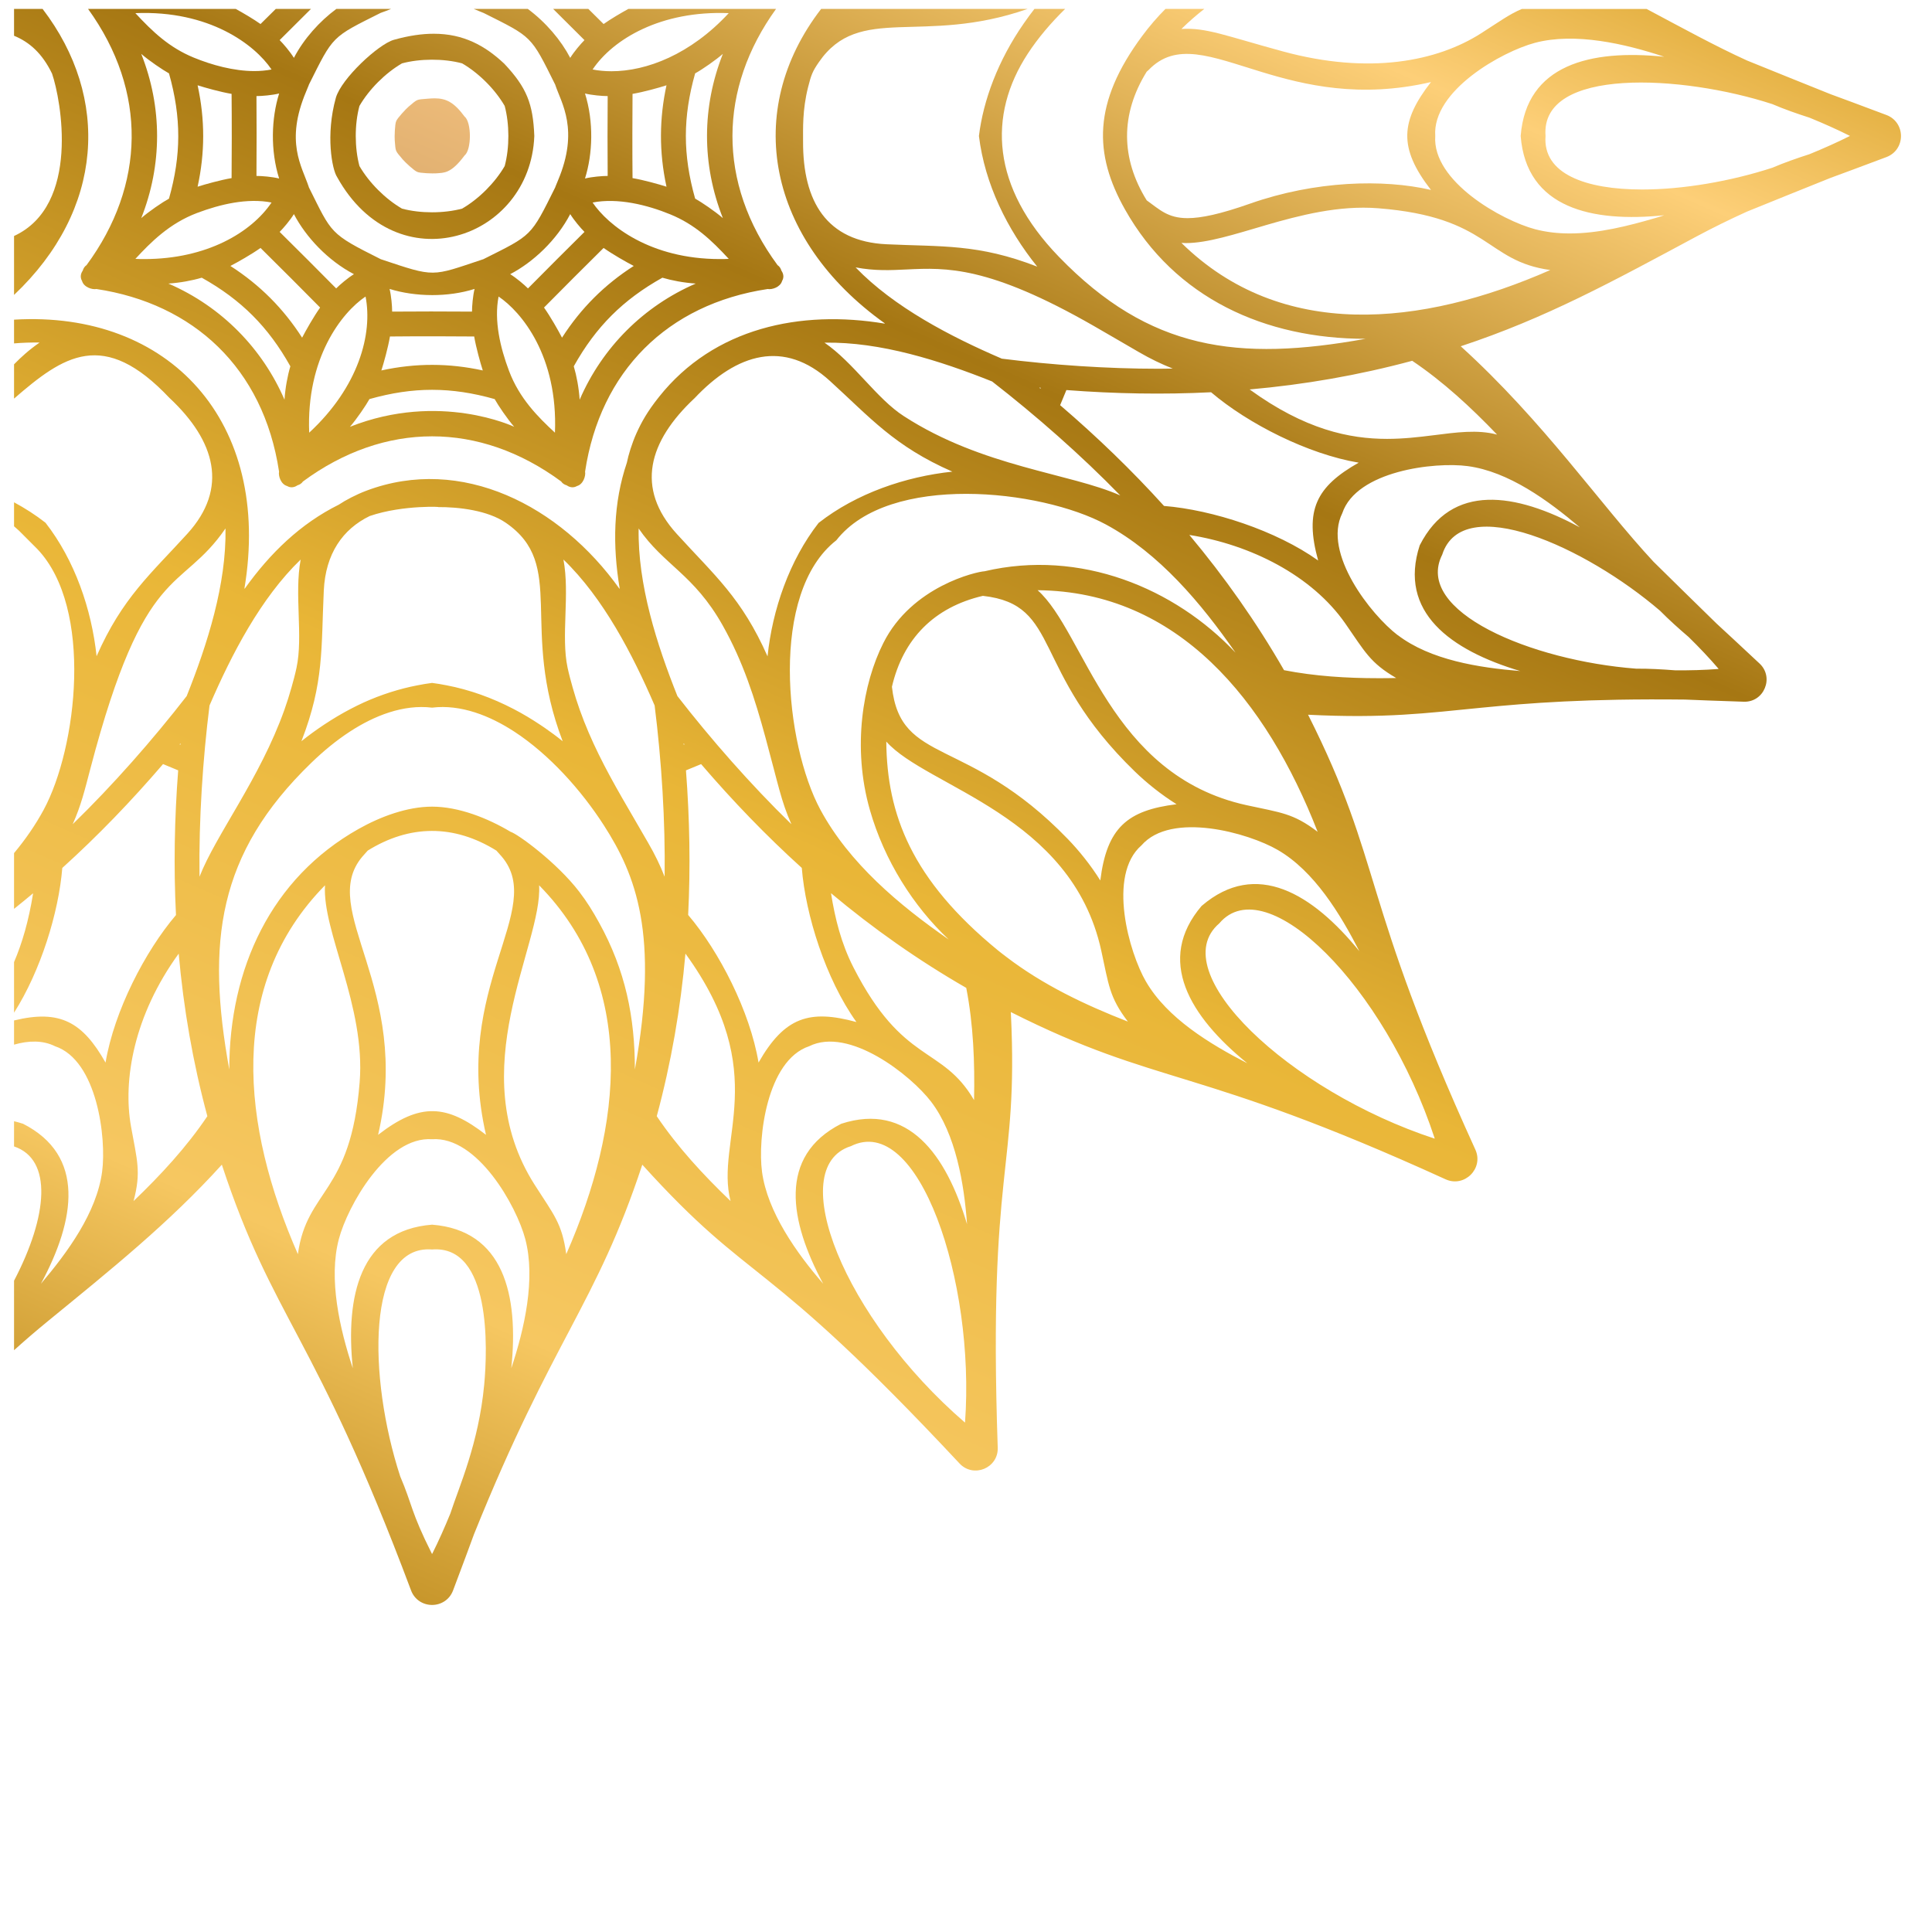 <?xml version="1.0" encoding="UTF-8" standalone="no"?>
<!-- Created with Inkscape (http://www.inkscape.org/) -->

<svg
   width="500"
   height="500"
   viewBox="0 0 132.292 132.292"
   version="1.1"
   id="svg5"
   inkscape:version="1.1 (1:1.1+202105261517+ce6663b3b7)"
   sodipodi:docname="lefUpCorner.svg"
   xmlns:inkscape="http://www.inkscape.org/namespaces/inkscape"
   xmlns:sodipodi="http://sodipodi.sourceforge.net/DTD/sodipodi-0.dtd"
   xmlns="http://www.w3.org/2000/svg"
   xmlns:svg="http://www.w3.org/2000/svg">
  <sodipodi:namedview
     id="namedview7"
     pagecolor="#ffffff"
     bordercolor="#999999"
     borderopacity="1"
     inkscape:pageshadow="0"
     inkscape:pageopacity="0"
     inkscape:pagecheckerboard="0"
     inkscape:document-units="px"
     showgrid="false"
     units="px"
     height="499.52px"
     inkscape:zoom="0.6727633"
     inkscape:cx="436.26042"
     inkscape:cy="243.77073"
     inkscape:window-width="1366"
     inkscape:window-height="719"
     inkscape:window-x="0"
     inkscape:window-y="25"
     inkscape:window-maximized="1"
     inkscape:current-layer="layer1"
     width="1980px" />
  <defs
     id="defs2">
    <linearGradient
       x1="0"
       y1="0"
       x2="1"
       y2="0"
       gradientUnits="userSpaceOnUse"
       gradientTransform="matrix(63.465,154.373,154.373,-63.465,-7.063,1464.279)"
       spreadMethod="pad"
       id="linearGradient82078">
      <stop
         style="stop-opacity:1;stop-color:#b88619"
         offset="0"
         id="stop82062" />
      <stop
         style="stop-opacity:1;stop-color:#b88619"
         offset="0"
         id="stop82064" />
      <stop
         style="stop-opacity:1;stop-color:#f6c761"
         offset="0.131"
         id="stop82066" />
      <stop
         style="stop-opacity:1;stop-color:#e9b637"
         offset="0.325"
         id="stop82068" />
      <stop
         style="stop-opacity:1;stop-color:#a67713"
         offset="0.502"
         id="stop82070" />
      <stop
         style="stop-opacity:1;stop-color:#fdcf78"
         offset="0.652"
         id="stop82072" />
      <stop
         style="stop-opacity:1;stop-color:#c99008"
         offset="0.772"
         id="stop82074" />
      <stop
         style="stop-opacity:1;stop-color:#966814"
         offset="1"
         id="stop82076" />
    </linearGradient>
    <linearGradient
       x1="0"
       y1="0"
       x2="1"
       y2="0"
       gradientUnits="userSpaceOnUse"
       gradientTransform="matrix(63.465,154.374,154.374,-63.465,-7.116,1464.301)"
       spreadMethod="pad"
       id="linearGradient82110">
      <stop
         style="stop-opacity:1;stop-color:#b88619"
         offset="0"
         id="stop82094" />
      <stop
         style="stop-opacity:1;stop-color:#b88619"
         offset="0"
         id="stop82096" />
      <stop
         style="stop-opacity:1;stop-color:#f6c761"
         offset="0.131"
         id="stop82098" />
      <stop
         style="stop-opacity:1;stop-color:#e9b637"
         offset="0.325"
         id="stop82100" />
      <stop
         style="stop-opacity:1;stop-color:#a67713"
         offset="0.502"
         id="stop82102" />
      <stop
         style="stop-opacity:1;stop-color:#fdcf78"
         offset="0.652"
         id="stop82104" />
      <stop
         style="stop-opacity:1;stop-color:#c99008"
         offset="0.772"
         id="stop82106" />
      <stop
         style="stop-opacity:1;stop-color:#966814"
         offset="1"
         id="stop82108" />
    </linearGradient>
    <linearGradient
       x1="0"
       y1="0"
       x2="1"
       y2="0"
       gradientUnits="userSpaceOnUse"
       gradientTransform="matrix(63.464,154.373,154.373,-63.464,-7.071,1464.282)"
       spreadMethod="pad"
       id="linearGradient82140">
      <stop
         style="stop-opacity:1;stop-color:#be965d"
         offset="0"
         id="stop82126" />
      <stop
         style="stop-opacity:1;stop-color:#be965d"
         offset="0.011"
         id="stop82128" />
      <stop
         style="stop-opacity:1;stop-color:#976f40"
         offset="0.278"
         id="stop82130" />
      <stop
         style="stop-opacity:1;stop-color:#ffcb85"
         offset="0.569"
         id="stop82132" />
      <stop
         style="stop-opacity:1;stop-color:#ffcb85"
         offset="0.627"
         id="stop82134" />
      <stop
         style="stop-opacity:1;stop-color:#ffcb85"
         offset="0.681"
         id="stop82136" />
      <stop
         style="stop-opacity:1;stop-color:#976f40"
         offset="1"
         id="stop82138" />
    </linearGradient>
    <linearGradient
       x1="0"
       y1="0"
       x2="1"
       y2="0"
       gradientUnits="userSpaceOnUse"
       gradientTransform="matrix(63.465,154.374,154.374,-63.465,-7.064,1464.279)"
       spreadMethod="pad"
       id="linearGradient82046">
      <stop
         style="stop-opacity:1;stop-color:#b88619"
         offset="0"
         id="stop82030" />
      <stop
         style="stop-opacity:1;stop-color:#b88619"
         offset="0"
         id="stop82032" />
      <stop
         style="stop-opacity:1;stop-color:#f6c761"
         offset="0.131"
         id="stop82034" />
      <stop
         style="stop-opacity:1;stop-color:#e9b637"
         offset="0.325"
         id="stop82036" />
      <stop
         style="stop-opacity:1;stop-color:#a67713"
         offset="0.502"
         id="stop82038" />
      <stop
         style="stop-opacity:1;stop-color:#fdcf78"
         offset="0.652"
         id="stop82040" />
      <stop
         style="stop-opacity:1;stop-color:#c99008"
         offset="0.772"
         id="stop82042" />
      <stop
         style="stop-opacity:1;stop-color:#966814"
         offset="1"
         id="stop82044" />
    </linearGradient>
  </defs>
  <g
     inkscape:label="Layer 1"
     inkscape:groupmode="layer"
     id="layer1">
    <g
       id="g82018"
       transform="matrix(1.203,0,0,-1.203,-0.241,1864.058)">
      <g
         id="g82020">
        <g
           id="g82026">
          <g
             id="g82028">
            <path
               d="m 86.828,1549 c -0.7,-0.29 -1.283,-0.722 -2.326,-1.388 v 0 c -2.491,-1.592 -6.349,-2.374 -11.284,-1.029 v 0 c -3.292,0.897 -4.355,1.362 -5.771,1.277 v 0 c 0.422,0.415 0.856,0.794 1.302,1.14 v 0 h -2.212 c -0.467,-0.468 -0.907,-0.978 -1.318,-1.532 v 0 c -2.832,-3.815 -2.761,-6.731 -0.982,-9.887 v 0 c 2.844,-5.048 7.972,-7.358 13.69,-7.358 v 0 c -7.262,-1.312 -12.303,-0.654 -17.455,4.669 v 0 c -3.834,3.96 -4.065,8.047 -1.774,11.556 v 0 c 0.585,0.897 1.319,1.759 2.13,2.552 v 0 h -1.749 c -0.195,-0.25 -0.386,-0.509 -0.602,-0.821 v 0 c -1.474,-2.119 -2.309,-4.383 -2.556,-6.412 v 0 c 0.333,-2.732 1.613,-5.321 3.319,-7.436 v 0 c -3.359,1.308 -5.446,1.126 -8.581,1.274 v 0 c -3.408,0.162 -4.763,2.428 -4.748,5.854 v 0 c 0.003,0.713 -0.046,1.765 0.284,3.082 v 0 c 0.178,0.712 0.258,0.91 0.61,1.422 v 0 c 2.316,3.37 5.891,0.937 11.886,3.037 v 0 H 46.939 c -4.475,-5.803 -3.072,-13.127 3.63,-17.902 v 0 c -0.012,0 -0.026,0 -0.034,0.01 v 0 c 0.008,-0.01 0.017,-0.017 0.03,-0.022 v 0 c -4.798,0.805 -9.727,-0.234 -12.853,-4.167 v 0 c -0.671,-0.842 -1.002,-1.447 -1.284,-2.071 v 0 c -0.261,-0.581 -0.461,-1.243 -0.546,-1.673 v 0 c -0.78,-2.303 -0.819,-4.721 -0.407,-7.178 v 0 c -0.004,0.013 -0.013,0.022 -0.021,0.031 v 0 c 0.003,-0.01 0.003,-0.022 0.008,-0.035 v 0 c -3.377,4.74 -8.991,7.625 -14.409,5.584 v 0 c -0.582,-0.22 -1.184,-0.537 -1.569,-0.795 v 0 c -2.178,-1.08 -3.915,-2.761 -5.36,-4.789 v 0 c 0.004,0.013 0.004,0.026 0.009,0.035 v 0 c -0.009,-0.01 -0.017,-0.018 -0.022,-0.031 v 0 c 1.595,9.514 -4.279,15.844 -13.111,15.316 v 0 -1.351 c 0.489,0.04 0.974,0.057 1.456,0.049 v 0 C 1.86,1529.6 1.407,1529.188 1,1528.771 v 0 -1.951 c 2.81,2.434 5.089,4.03 8.862,0.02 v 0 h 0.004 v 0 c 2.577,-2.421 3.366,-5.112 0.995,-7.715 v 0 c -2.07,-2.277 -3.701,-3.642 -5.163,-6.968 v 0 c -0.283,2.669 -1.244,5.469 -2.912,7.603 v 0 H 2.782 v 0 c -0.555,0.434 -1.154,0.819 -1.782,1.157 v 0 -1.365 c 0.097,-0.081 0.191,-0.164 0.283,-0.251 v 0 l 1.044,-1.046 c 3.205,-3.369 2.26,-11.322 0.358,-14.842 v 0 C 2.212,1502.539 1.641,1501.719 1,1500.949 v 0 -3.172 c 0.365,0.291 0.727,0.586 1.084,0.886 v 0 C 1.837,1497.102 1.46,1495.819 1,1494.745 v 0 -2.879 c 1.518,2.388 2.541,5.699 2.746,8.238 v 0 c 2.023,1.829 3.927,3.805 5.735,5.913 v 0 c 0.044,-0.017 0.804,-0.332 0.861,-0.357 v 0 c -0.212,-2.768 -0.262,-5.511 -0.125,-8.236 v 0 c -1.744,-2.045 -3.512,-5.44 -4.009,-8.399 v 0 c -1.307,2.308 -2.588,3.036 -5.208,2.399 v 0 -1.377 c 0.825,0.237 1.637,0.257 2.333,-0.09 v 0 c 2.408,-0.807 2.933,-5.253 2.68,-7.14 v 0 c -0.312,-2.333 -1.962,-4.584 -3.484,-6.38 v 0 c 1.97,3.652 2.543,7.298 -1.021,9.109 v 0 0 H 1.503 c -0.171,0.056 -0.339,0.103 -0.503,0.142 v 0 -1.434 c 2.199,-0.74 1.933,-3.944 0,-7.643 v 0 -3.957 c 0.587,0.53 1.23,1.085 1.933,1.66 v 0 c 3.562,2.915 6.881,5.574 9.894,8.901 v 0 c 2.93,-8.884 5.24,-9.486 10.77,-24.232 v 0 c 0.205,-0.549 0.703,-0.828 1.196,-0.828 v 0 c 0.493,0 0.991,0.279 1.196,0.828 v 0 c 0.528,1.405 1,2.662 1.188,3.19 v 0 c 4.516,11.215 6.935,13.016 9.582,21.042 v 0 c 6.401,-7.077 6.684,-4.835 18.06,-17.01 v 0 c 0.393,-0.42 0.95,-0.486 1.397,-0.301 v 0 c 0.447,0.185 0.794,0.625 0.774,1.2 v 0 c -0.553,16.299 1.186,15.585 0.75,24.702 v 0 c -0.002,0.032 -0.005,0.064 -0.007,0.097 v 0 c 8.488,-4.277 10.439,-2.996 24.748,-9.52 v 0 c 1.074,-0.489 2.184,0.62 1.694,1.693 v 0 c -6.593,14.461 -5.221,16.217 -9.52,24.75 v 0 c 4.37,-0.22 6.719,0.089 9.868,0.399 v 0 c 2.692,0.264 5.969,0.528 11.592,0.464 v 0 c 0.55,-0.028 1.866,-0.071 3.337,-0.122 v 0 c 0.579,-0.021 1.019,0.326 1.201,0.776 v 0 c 0.188,0.447 0.123,1.003 -0.301,1.398 v 0 c -1.076,1.003 -2.038,1.904 -2.445,2.273 v 0 c -1.203,1.174 -2.4,2.347 -3.594,3.525 v 0 c -3.053,3.283 -6.245,7.972 -10.969,12.26 v 0 c 4.858,1.603 8.654,3.693 13.421,6.25 v 0 c 0.952,0.51 1.909,0.977 2.87,1.414 v 0 c 1.582,0.644 3.164,1.279 4.751,1.917 v 0 c 0.527,0.19 1.783,0.661 3.19,1.188 v 0 c 0.548,0.207 0.827,0.704 0.827,1.197 v 0 c 0,0.493 -0.279,0.99 -0.827,1.197 v 0 c -1.407,0.527 -2.663,0.999 -3.19,1.188 v 0 c -1.587,0.638 -3.169,1.273 -4.751,1.916 v 0 c -1.81,0.824 -3.68,1.851 -5.709,2.932 v 0 h -7.098 z m 0.744,-12.538 c -1.879,0.498 -5.858,2.723 -5.678,5.305 v 0 c -0.18,2.582 3.799,4.806 5.678,5.304 v 0 c 2.269,0.601 5.112,-0.047 7.354,-0.794 v 0 c -4.202,0.434 -7.852,-0.45 -8.17,-4.51 v 0 c 0.323,-4.121 4.074,-4.932 8.17,-4.511 v 0 c -0.168,-0.056 -0.335,-0.112 -0.506,-0.159 v 0 c -1.528,-0.445 -3.216,-0.877 -4.867,-0.877 v 0 c -0.671,0 -1.336,0.071 -1.981,0.242 m -22.101,1.642 c -1.478,2.381 -1.505,4.901 0,7.326 v 0 c 0.029,0.02 0.06,0.046 0.094,0.081 v 0 c 1.566,1.644 3.574,0.777 6.414,-0.089 v 0 c 2.493,-0.761 5.629,-1.521 9.671,-0.585 v 0 c -1.726,-2.223 -1.869,-3.733 0,-6.14 v 0 c -2.715,0.629 -6.586,0.527 -10.301,-0.781 v 0 c -1.695,-0.597 -2.779,-0.824 -3.551,-0.825 v 0 c -1.129,0 -1.591,0.487 -2.327,1.013 m 22.701,3.663 c -0.31,3.937 7.777,3.488 12.911,1.814 v 0 c 0.691,-0.296 1.398,-0.541 2.115,-0.772 v 0 c 0.797,-0.326 1.578,-0.673 2.303,-1.038 v 0 c -0.005,0 -0.009,0 -0.009,0 v 0 c 0,0 0.004,0 0.009,0 v 0 c -0.725,-0.365 -1.506,-0.712 -2.303,-1.038 v 0 c -0.717,-0.232 -1.424,-0.476 -2.115,-0.772 v 0 c -2.374,-0.774 -5.088,-1.239 -7.413,-1.239 v 0 c -3.203,0 -5.669,0.882 -5.498,3.053 m -15.962,-5.094 c 1.979,0.575 4.194,1.151 6.442,0.973 v 0 c 6.39,-0.507 6.067,-3.006 9.79,-3.516 v 0 c -7.331,-3.224 -15.308,-4.046 -20.995,1.544 v 0 c 0.082,0 0.165,-0.01 0.25,-0.01 v 0 c 1.233,0 2.783,0.503 4.513,1.007 M 57.207,1529.1 c -2.907,1.253 -6.116,2.918 -8.306,5.188 v 0 c 1.1,-0.207 1.994,-0.162 2.919,-0.117 v 0 c 2.233,0.106 4.651,0.213 10.616,-3.203 v 0 c 1.061,-0.608 1.847,-1.075 2.593,-1.504 v 0 c 0.652,-0.378 1.287,-0.685 1.925,-0.935 v 0 c -0.262,0 -0.526,-0.01 -0.79,-0.01 v 0 c -2.95,0 -6.075,0.213 -8.957,0.576 m -5.557,-3.276 c -1.549,0.994 -2.852,3.039 -4.52,4.185 v 0 c 3.183,0.056 6.57,-1.023 9.541,-2.209 v 0 c 2.493,-1.935 5.076,-4.206 7.295,-6.488 v 0 c -2.843,1.266 -7.841,1.615 -12.316,4.512 m -12.925,-6.703 c -2.381,2.615 -1.603,5.273 0.996,7.715 v 0 0 h 0.003 c 2.428,2.583 5.118,3.361 7.715,0.995 v 0 c 2.277,-2.07 3.659,-3.715 6.968,-5.163 v 0 c -2.671,-0.284 -5.458,-1.236 -7.602,-2.912 v 0 0 H 46.8 c -1.668,-2.134 -2.639,-4.952 -2.911,-7.603 v 0 c -1.474,3.331 -3.009,4.598 -5.164,6.968 m 32.604,8.225 c 3.107,0.274 6.19,0.805 9.254,1.631 v 0 c 1.762,-1.187 3.343,-2.649 4.83,-4.201 v 0 c -1.119,0.297 -2.308,0.128 -3.65,-0.041 v 0 c -0.808,-0.101 -1.672,-0.202 -2.609,-0.203 v 0 c -2.149,0 -4.685,0.532 -7.825,2.814 m -11.97,0.102 c 0.028,0 0.054,0 0.082,-0.01 v 0 l -0.019,-0.045 c -0.021,0.017 -0.041,0.034 -0.063,0.051 m 7.097,-6.729 c -1.83,2.023 -3.805,3.929 -5.913,5.736 v 0 l 0.356,0.86 c 2.769,-0.211 5.513,-0.262 8.236,-0.125 v 0 c 2.114,-1.8 5.517,-3.523 8.401,-4.008 v 0 c -2.407,-1.363 -3.101,-2.696 -2.307,-5.569 v 0 c -2.39,1.704 -6.014,2.884 -8.773,3.106 m 13.301,-7.356 c -1.514,1.155 -4.287,4.67 -3.154,6.944 v 0 c 0.807,2.408 5.253,2.932 7.14,2.679 v 0 c 2.329,-0.312 4.58,-1.956 6.379,-3.484 v 0 c -3.65,1.971 -7.298,2.544 -9.108,-1.019 v 0 h -0.004 0.002 c -1.239,-3.8 1.744,-5.973 5.719,-7.162 v 0 c -2.36,0.193 -5.111,0.625 -6.974,2.048 m -32.858,-9.945 c -2.023,3.75 -2.919,12.353 0.904,15.339 v 0 c 3.001,3.842 11.631,2.908 15.344,0.901 v 0 c 3.044,-1.645 5.428,-4.488 7.38,-7.299 v 0 c -3.463,3.685 -8.845,5.912 -14.289,4.635 v 0 c -0.429,-0.018 -4.135,-0.843 -5.759,-4.086 v 0 c -1.153,-2.279 -1.793,-5.911 -0.763,-9.507 v 0 c 0.821,-2.866 2.466,-5.468 4.486,-7.367 v 0 c -2.815,1.953 -5.661,4.342 -7.303,7.384 m -28.268,12.483 c 0.1,2.091 1.075,3.492 2.612,4.237 v 0 c 1.926,0.662 4.289,0.513 3.861,0.51 v 0 c 1.221,0.01 2.865,-0.191 3.886,-0.893 v 0 c 3.503,-2.407 0.751,-5.934 3.238,-12.435 v 0 c -0.007,0.01 -0.016,0.013 -0.024,0.019 v 0 c -0.323,0.262 -0.659,0.508 -0.999,0.744 v 0 c -0.079,0.055 -0.159,0.107 -0.238,0.16 v 0 c -0.496,0.332 -1.005,0.638 -1.53,0.91 v 0 c -1.218,0.635 -2.505,1.099 -3.823,1.351 v 0 c -0.273,0.052 -0.546,0.102 -0.821,0.135 v 0 c -0.275,-0.033 -0.549,-0.083 -0.822,-0.135 v 0 c -1.052,-0.201 -2.086,-0.534 -3.08,-0.984 v 0 c -0.25,-0.113 -0.496,-0.238 -0.741,-0.365 v 0 c -0.992,-0.516 -2.036,-1.22 -2.793,-1.835 v 0 c 1.298,3.343 1.119,5.307 1.274,8.581 m 63.663,2.045 c 0.005,0 0.004,0 0.002,0.01 v 0 c 1.17,3.584 8.149,0.434 12.397,-3.212 v 0 c 0.52,-0.527 1.068,-1.016 1.628,-1.495 v 0 c 0.604,-0.592 1.18,-1.201 1.699,-1.805 v 0 c -0.002,10e-4 -0.005,0 -0.008,-10e-4 v 0 c 0.001,0 0.002,-0.01 0.003,-0.01 v 0 c -0.794,-0.061 -1.631,-0.085 -2.476,-0.076 v 0 c -0.735,0.056 -1.468,0.099 -2.208,0.093 v 0 c -5.975,0.456 -12.683,3.257 -11.037,6.496 m -43.535,-8.057 c -1.178,2.952 -2.263,6.35 -2.207,9.541 v 0 c 1.436,-2.094 3.137,-2.593 4.781,-5.513 v 0 c 1.157,-2.055 1.828,-4.139 2.443,-6.405 v 0 c 0.741,-2.726 0.883,-3.594 1.471,-4.917 v 0 c -2.321,2.256 -4.605,4.868 -6.488,7.294 M 5.348,1505.77 c 3.106,11.837 5.119,9.918 7.688,13.66 v 0 c 0.054,-3.184 -1.025,-6.571 -2.209,-9.541 v 0 c -1.926,-2.482 -4.196,-5.066 -6.488,-7.294 v 0 c 0.478,1.073 0.682,1.93 1.009,3.175 m 67.939,5.591 c -1.583,2.751 -3.387,5.306 -5.389,7.698 v 0 c 3.484,-0.553 6.966,-2.298 8.874,-5.037 v 0 c 1.122,-1.611 1.408,-2.239 2.9,-3.106 v 0 c -0.339,-0.01 -0.678,-0.011 -1.017,-0.011 v 0 c -1.809,0 -3.612,0.114 -5.368,0.456 m -36.192,-9.83 c -0.2,0.349 -0.399,0.692 -0.598,1.032 v 0 c -0.307,0.526 -0.61,1.045 -0.904,1.56 v 0 c -0.926,1.617 -1.766,3.215 -2.396,4.987 v 0 c -0.146,0.413 -0.282,0.837 -0.404,1.273 v 0 c -0.102,0.365 -0.203,0.733 -0.286,1.117 v 0 c -0.385,1.802 0.138,4.169 -0.236,6.159 v 0 c 2.272,-2.19 3.933,-5.392 5.19,-8.306 v 0 c 0.399,-3.181 0.612,-6.608 0.569,-9.747 v 0 c -0.248,0.638 -0.557,1.274 -0.935,1.925 m -24.969,7.822 c 1.261,2.924 2.917,6.114 5.188,8.306 v 0 c -0.372,-1.99 0.15,-4.357 -0.236,-6.159 v 0 c -0.081,-0.384 -0.182,-0.752 -0.285,-1.118 v 0 c -0.122,-0.435 -0.257,-0.859 -0.404,-1.272 v 0 c -1.392,-3.913 -3.909,-7.13 -4.833,-9.504 v 0 c -0.044,3.272 0.192,6.742 0.57,9.747 m 59.022,-5.674 c -7.807,1.712 -9.192,9.846 -11.887,12.234 v 0 c 7.988,-0.072 13.029,-6.281 15.939,-13.752 v 0 c -1.398,1.067 -2.095,1.089 -4.052,1.518 m -10.184,-1.912 c -5.712,5.901 -9.497,4.153 -9.996,8.65 v 0 c 0.636,2.728 2.399,4.527 5.176,5.175 v 0 c 4.512,-0.502 2.676,-4.214 8.649,-9.996 v 0 c 0.682,-0.66 1.506,-1.32 2.376,-1.865 v 0 c -2.801,-0.345 -3.969,-1.335 -4.34,-4.339 v 0 c -0.544,0.869 -1.205,1.694 -1.865,2.375 m -31.489,6.096 c 1.995,-1.303 3.815,-3.338 5.099,-5.335 v 0 c 1.823,-2.835 3.152,-6.208 1.763,-13.896 v 0 c 0,2.961 -0.53,5.639 -2.04,8.364 v 0 c -0.368,0.666 -0.693,1.189 -1.13,1.759 v 0 c -1.291,1.682 -3.508,3.289 -3.902,3.406 v 0 c -1.306,0.778 -2.952,1.433 -4.472,1.433 v 0 c -1.414,0 -2.935,-0.566 -4.186,-1.271 v 0 c -4.974,-2.8 -7.357,-7.939 -7.357,-13.691 v 0 c -1.306,7.224 -0.689,12.272 4.668,17.456 v 0 c 0.693,0.671 1.43,1.277 2.194,1.775 v 0 c 1.386,0.905 3.044,1.565 4.681,1.366 v 0 c 1.642,0.201 3.303,-0.466 4.682,-1.366 m 28.005,-12.82 c -0.154,0.118 -0.311,0.233 -0.461,0.357 v 0 c -4.946,4.046 -6.335,7.761 -6.372,11.898 v 0 c 2.305,-2.601 10.541,-4.169 12.233,-11.886 v 0 c 0.431,-1.959 0.454,-2.656 1.519,-4.053 v 0 c -2.459,0.958 -4.846,2.097 -6.919,3.684 M 39.111,1507.2 c 0.017,-0.02 0.034,-0.04 0.051,-0.06 v 0 c -0.047,-0.019 -0.044,-0.019 -0.044,-0.019 v 0 c -0.002,0.027 -0.004,0.053 -0.007,0.079 m -28.688,-0.062 c 0.017,0.021 0.035,0.042 0.052,0.062 v 0 c -0.003,-0.027 -0.004,-0.054 -0.007,-0.081 v 0 c 0,10e-4 -0.005,0 -0.045,0.019 m 28.947,-9.709 c 0.136,2.722 0.087,5.463 -0.125,8.23 v 0 c 0.08,0.033 0.763,0.316 0.862,0.356 v 0 c 1.806,-2.106 3.709,-4.08 5.731,-5.909 v 0 c 0.211,-2.66 1.356,-6.319 3.109,-8.772 v 0 c -2.665,0.729 -4.089,0.292 -5.571,-2.307 v 0 c -0.486,2.909 -2.234,6.323 -4.006,8.402 m 26.062,-3.801 c -0.973,1.677 -2.212,6.064 -0.261,7.762 v 0 c 1.698,1.951 6.085,0.712 7.761,-0.262 v 0 c 2.073,-1.202 3.548,-3.631 4.644,-5.764 v 0 c -2.667,3.277 -5.875,5.237 -8.966,2.591 v 0 h -0.005 v 0 c -2.646,-3.092 -0.686,-6.3 2.59,-8.967 v 0 c -2.132,1.096 -4.56,2.571 -5.763,4.644 m -44.61,7.113 c 0.099,0.117 0.302,0.338 0.309,0.348 v 0 c 2.381,1.479 4.901,1.505 7.324,0 v 0 c 0.007,-0.01 0.213,-0.233 0.311,-0.349 v 0 c 2.545,-3.024 -2.861,-7.375 -0.903,-15.83 v 0 c -2.222,1.725 -3.732,1.868 -6.141,0 v 0 c 1.953,8.426 -3.469,12.782 -0.9,15.831 m 9.816,-18.682 c -4.173,6.531 0.452,13.661 0.249,17.054 v 0 c 5.595,-5.694 4.767,-13.662 1.544,-20.995 v 0 c -0.242,1.76 -0.705,2.236 -1.793,3.941 m -11.939,17.054 c -0.158,-2.657 2.317,-6.858 1.973,-11.205 v 0 c -0.507,-6.392 -3.006,-6.067 -3.516,-9.79 v 0 c -3.207,7.294 -4.063,15.29 1.543,20.995 m 30.075,-4.665 c -0.695,1.363 -1.044,2.777 -1.273,4.215 v 0 c 2.391,-2.003 4.946,-3.806 7.698,-5.389 v 0 c 0.406,-2.086 0.49,-4.238 0.444,-6.387 v 0 c -1.831,3.135 -4.024,1.985 -6.869,7.561 m 20.835,2.508 c 2.666,3.114 9.41,-3.579 12.254,-12.253 v 0 c -0.001,0 -0.004,0 -0.007,0 v 0 c 0,0 0,-0.01 0.002,-0.01 v 0 c -8.288,2.718 -15.464,9.507 -12.254,12.256 v 0 c 0.002,0 0.004,0 0.004,0 v 0 c 10e-4,0 10e-4,0 10e-4,0 m -32.026,-10.979 c 0.826,3.065 1.357,6.147 1.632,9.255 v 0 c 4.965,-6.838 1.662,-10.628 2.569,-14.085 v 0 c -1.551,1.486 -3.014,3.068 -4.201,4.83 m -29.926,-0.583 c -0.47,2.627 0.157,6.315 2.715,9.837 v 0 c 0.274,-3.107 0.805,-6.189 1.631,-9.254 v 0 c -1.187,-1.762 -2.648,-3.343 -4.2,-4.83 v 0 c 0.442,1.669 0.2,2.309 -0.146,4.247 m 35.917,-2.581 c -0.254,1.892 0.27,6.339 2.679,7.145 v 0 c 2.274,1.134 5.789,-1.641 6.947,-3.157 v 0 c 1.401,-1.838 1.881,-4.675 2.044,-6.972 v 0 c -1.187,3.976 -3.36,6.956 -7.163,5.717 v 0 c -3.619,-1.841 -2.944,-5.55 -1.024,-9.107 v 0 c -1.513,1.744 -3.176,4.089 -3.483,6.374 m -13.476,-3.825 c 0.601,-2.269 -0.047,-5.112 -0.794,-7.354 v 0 c 0.433,4.202 -0.45,7.852 -4.511,8.169 v 0 c -4.12,-0.322 -4.932,-4.072 -4.512,-8.169 v 0 c -0.745,2.237 -1.394,5.085 -0.792,7.354 v 0 c 0.497,1.878 2.722,5.858 5.304,5.678 v 0 c 2.581,0.18 4.807,-3.8 5.305,-5.678 m 18.515,5.274 c 3.872,1.975 7.106,-7.682 6.516,-15.72 v 0 c -0.002,0 -0.008,0.01 -0.008,0.01 v 0 c 0,0 -0.002,-0.01 0,-0.01 v 0 c -6.889,5.946 -10.292,14.495 -6.508,15.724 M 27.76,1470.686 c -0.314,-3.349 -1.44,-5.825 -1.925,-7.324 v 0 c -0.325,-0.797 -0.673,-1.578 -1.037,-2.303 v 0 c 0,0.01 -0.005,0.01 -0.005,0.01 v 0 c 0,0 -0.004,0 -0.004,-0.01 v 0 c -1.225,2.437 -1.103,2.767 -1.81,4.417 v 0 c -1.841,5.645 -1.934,13.208 1.814,12.912 v 0 c 3.371,0.266 3.161,-5.664 2.967,-7.702 M 1,1549 v -1.527 c 0.878,-0.362 1.605,-1.002 2.163,-2.156 v 0 c 0.508,-1.475 1.629,-7.494 -2.163,-9.242 v 0 -3.354 c 5.131,4.849 5.483,11.238 1.625,16.279 v 0 z"
               style="fill:url(#linearGradient82046);stroke:none"
               id="path82048" />
          </g>
        </g>
      </g>
    </g>
    <g
       id="g82050"
       transform="matrix(1.203,0,0,-1.203,-0.241,1864.058)">
      <g
         id="g82052">
        <g
           id="g82058">
          <g
             id="g82060">
            <path
               d="m 35.966,1549 c -0.434,-0.238 -1.004,-0.574 -1.409,-0.86 v 0 c -0.169,0.165 -0.488,0.482 -0.868,0.86 v 0 h -2.004 c 0.675,-0.676 1.382,-1.38 1.783,-1.775 v 0 c -0.22,-0.22 -0.596,-0.664 -0.811,-1.011 v 0 c -0.523,1.001 -1.378,2.017 -2.414,2.786 v 0 h -3.077 c 0.052,-0.021 0.104,-0.043 0.157,-0.065 v 0 l 0.36,-0.148 c 0.009,0 0.014,-0.01 0.018,-0.01 v 0 c 0.004,0 0.008,0 0.013,0 v 0 c 2.8,-1.403 2.686,-1.27 4.09,-4.091 v 0 c 0,0 0,-0.01 0.005,-0.013 v 0 c 0,0 0.004,-0.01 0.004,-0.017 v 0 c 0.338,-1.014 1.368,-2.528 0.148,-5.419 v 0 l -0.148,-0.361 c 0,-0.01 -0.004,-0.013 -0.004,-0.017 v 0 c -0.005,0 -0.005,-0.01 -0.005,-0.013 v 0 c -1.41,-2.833 -1.303,-2.695 -4.09,-4.091 v 0 c -0.005,0 -0.009,0 -0.013,-0.01 v 0 c -0.004,0 -0.009,0 -0.018,0 v 0 c -2.961,-0.987 -2.694,-1.029 -5.781,0 v 0 c -0.008,0 -0.012,0 -0.017,0 v 0 c -0.003,0.01 -0.008,0.01 -0.012,0.01 v 0 c -2.936,1.471 -2.767,1.442 -4.092,4.091 v 0 c 0,0 0,0.01 -0.003,0.013 v 0 c 0,0 -0.005,0.01 -0.005,0.017 v 0 c -0.391,1.173 -1.356,2.556 -0.148,5.42 v 0 c 0,0 0.148,0.359 0.148,0.36 v 0 c 0,0.01 0.005,0.013 0.005,0.017 v 0 c 0.003,0.01 0.003,0.01 0.003,0.013 v 0 c 1.407,2.813 1.273,2.678 4.092,4.091 v 0 c 0.004,0 0.009,0 0.012,0 v 0 c 0.005,0 0.009,0.01 0.017,0.01 v 0 c 0.176,0.058 0.361,0.133 0.56,0.213 v 0 h -3.117 c -0.955,-0.709 -1.841,-1.685 -2.416,-2.786 v 0 c -0.214,0.347 -0.589,0.79 -0.811,1.011 v 0 c 0.398,0.392 1.105,1.097 1.783,1.775 v 0 h -2.003 c -0.377,-0.375 -0.695,-0.69 -0.869,-0.86 v 0 c -0.404,0.285 -0.976,0.622 -1.409,0.86 v 0 H 5.213 c 3.393,-4.696 3.253,-10.051 -0.086,-14.583 v 0 c -0.111,-0.073 -0.179,-0.184 -0.217,-0.313 v 0 c -0.147,-0.214 -0.138,-0.42 -0.039,-0.588 v 0 c 0.096,-0.355 0.578,-0.506 0.819,-0.459 v 0 c 5.504,-0.83 9.502,-4.482 10.394,-10.394 v 0 c -0.049,-0.24 0.102,-0.722 0.459,-0.819 v 0 c 0.167,-0.099 0.373,-0.107 0.588,0.039 v 0 c 0.127,0.039 0.239,0.107 0.313,0.219 v 0 c 4.649,3.424 10.044,3.429 14.699,0 v 0 c 0.072,-0.112 0.184,-0.18 0.313,-0.219 v 0 c 0.214,-0.146 0.42,-0.138 0.588,-0.039 v 0 c 0.355,0.097 0.506,0.579 0.459,0.819 v 0 c 0.86,5.707 4.681,9.533 10.394,10.394 v 0 c 0.238,-0.047 0.721,0.103 0.819,0.459 v 0 c 0.099,0.168 0.108,0.374 -0.039,0.588 v 0 c -0.038,0.129 -0.107,0.24 -0.219,0.313 v 0 c -3.471,4.712 -3.345,10.068 -0.085,14.583 v 0 z m -24.739,-2.77 c -1.392,0.572 -2.334,1.465 -3.321,2.53 v 0 c 4.207,0.172 6.796,-1.793 7.75,-3.207 v 0 c -0.317,-0.062 -0.646,-0.09 -0.981,-0.09 v 0 c -1.171,0 -2.412,0.342 -3.448,0.767 m 22.704,-0.677 c 1.168,1.733 3.891,3.363 7.749,3.207 v 0 c -2.177,-2.353 -4.68,-3.307 -6.674,-3.307 v 0 c -0.379,0 -0.739,0.034 -1.075,0.1 m 5.836,-7.35 c -0.705,2.496 -0.703,4.642 0,7.128 v 0 c 0.432,0.239 1.189,0.77 1.578,1.11 v 0 c -1.188,-3.005 -1.217,-6.26 0,-9.348 v 0 c -0.439,0.383 -1.222,0.913 -1.578,1.11 m -31.527,8.238 c 0.441,-0.385 1.226,-0.915 1.579,-1.11 v 0 c 0.712,-2.522 0.695,-4.67 0,-7.128 v 0 c -0.374,-0.207 -1.134,-0.722 -1.579,-1.11 v 0 c 1.196,3.022 1.208,6.297 0,9.348 m 27.964,-7.071 c -0.015,1.423 -0.011,3.712 0,4.794 v 0 c 0.628,0.106 1.504,0.35 1.933,0.489 v 0 c -0.405,-1.861 -0.434,-3.78 0,-5.772 v 0 c -0.429,0.138 -1.301,0.382 -1.933,0.489 m -24.756,5.283 c 0.429,-0.138 1.302,-0.382 1.934,-0.489 v 0 c 0.015,-1.423 0.012,-3.712 0,-4.794 v 0 c -0.629,-0.107 -1.505,-0.351 -1.934,-0.489 v 0 c 0.419,1.917 0.428,3.813 0,5.772 m 22.05,-0.467 c 0.4,-0.097 0.977,-0.147 1.291,-0.147 v 0 c -0.012,-1.06 -0.01,-3.623 0,-4.545 v 0 c -0.316,0 -0.892,-0.049 -1.291,-0.146 v 0 c 0.445,1.413 0.502,3.24 0,4.838 m -18.7,-4.692 c 0.011,1.066 0.01,3.623 0,4.545 v 0 c 0.312,0 0.89,0.05 1.29,0.147 v 0 c -0.445,-1.418 -0.502,-3.244 0,-4.838 v 0 c -0.4,0.097 -0.977,0.146 -1.29,0.146 m -6.892,-4.721 c 0.88,0.951 1.94,2.021 3.52,2.616 v 0 c 1.306,0.49 2.848,0.862 4.23,0.591 v 0 c -1.144,-1.696 -3.682,-3.218 -7.238,-3.218 v 0 c -0.168,0 -0.339,0 -0.512,0.011 m 26.025,3.207 c 1.426,0.279 3.096,-0.129 4.428,-0.676 v 0 c 1.396,-0.574 2.334,-1.463 3.321,-2.531 v 0 c -0.172,-0.01 -0.342,-0.011 -0.509,-0.011 v 0 c -3.961,0 -6.361,1.914 -7.24,3.218 m -4.691,-4.078 c 1.311,0.684 2.645,1.938 3.417,3.419 v 0 c 0.215,-0.348 0.59,-0.792 0.811,-1.013 v 0 c -0.724,-0.713 -2.489,-2.478 -3.216,-3.217 v 0 c -0.221,0.222 -0.665,0.597 -1.012,0.811 m -13.122,2.406 c 0.22,0.22 0.596,0.663 0.811,1.013 v 0 c 0.683,-1.311 1.937,-2.645 3.417,-3.419 v 0 c -0.348,-0.214 -0.793,-0.591 -1.011,-0.811 v 0 c -0.716,0.727 -2.486,2.498 -3.217,3.217 m 15.047,-4.306 c 0.582,0.596 2.797,2.81 3.392,3.393 v 0 c 0.511,-0.362 1.286,-0.803 1.716,-1.025 v 0 c -1.654,-1.06 -3.004,-2.4 -4.083,-4.082 v 0 c -0.222,0.428 -0.663,1.204 -1.025,1.714 m -17.851,2.368 c 0.429,0.222 1.204,0.662 1.715,1.025 v 0 c 0.69,-0.675 2.869,-2.857 3.392,-3.393 v 0 c -0.362,-0.51 -0.803,-1.286 -1.025,-1.714 v 0 c -1.061,1.653 -2.399,3.002 -4.082,4.082 m 19.545,-5.712 c 1.257,2.25 2.804,3.791 5.043,5.043 v 0 c 0.536,-0.159 1.218,-0.288 1.9,-0.334 v 0 c -2.946,-1.274 -5.309,-3.608 -6.608,-6.609 v 0 c -0.046,0.674 -0.173,1.356 -0.335,1.9 m -23.074,4.709 c 0.674,0.045 1.357,0.173 1.899,0.334 v 0 c 2.253,-1.259 3.793,-2.807 5.043,-5.043 v 0 c -0.16,-0.537 -0.288,-1.22 -0.334,-1.9 v 0 c -1.242,2.874 -3.546,5.286 -6.608,6.609 m 17.427,-0.305 c -0.098,-0.4 -0.146,-0.977 -0.146,-1.291 v 0 c -1.066,0.012 -3.622,0.011 -4.545,0 v 0 c 0,0.315 -0.05,0.892 -0.146,1.291 v 0 c 0.7,-0.22 1.548,-0.351 2.432,-0.351 v 0 c 0.8,0 1.629,0.107 2.405,0.351 m 1.96,-4.661 c -0.493,1.309 -0.862,2.849 -0.593,4.228 v 0 c 1.299,-0.876 3.385,-3.38 3.208,-7.749 v 0 c -0.955,0.884 -2.022,1.943 -2.615,3.521 m -8.165,4.228 c 0.414,-2.117 -0.385,-5.137 -3.208,-7.749 v 0 c -0.171,4.23 1.832,6.822 3.208,7.749 m 1.389,-2.274 c 1.615,0.017 3.751,0.011 4.794,0 v 0 c 0.106,-0.624 0.351,-1.503 0.49,-1.933 v 0 c -1.913,0.418 -3.81,0.429 -5.773,0 v 0 c 0.139,0.43 0.382,1.303 0.489,1.933 m -1.167,-3.563 c 2.489,0.704 4.643,0.703 7.127,0 v 0 c 0.206,-0.37 0.718,-1.126 1.111,-1.577 v 0 c -0.004,10e-4 -4.238,2.021 -9.347,0 v 0 c 0.382,0.44 0.908,1.214 1.109,1.577"
               style="fill:url(#linearGradient82078);stroke:none"
               id="path82080" />
          </g>
        </g>
      </g>
    </g>
    <g
       id="g82082"
       transform="matrix(1.203,0,0,-1.203,-0.241,1864.058)">
      <g
         id="g82084">
        <g
           id="g82090">
          <g
             id="g82092">
            <path
               d="m 22.619,1547.242 c -0.882,-0.251 -2.99,-2.21 -3.302,-3.301 v 0 c -0.59,-2.11 -0.217,-4.078 0.069,-4.507 v 0 c 3.395,-6.131 11.002,-3.57 11.227,2.333 v 0 c -0.071,1.834 -0.432,2.757 -1.708,4.113 v 0 c -1.104,1.038 -2.332,1.707 -4.013,1.707 v 0 c -0.677,10e-4 -1.427,-0.108 -2.273,-0.345 m 0.463,-9.609 c -0.938,0.545 -1.864,1.461 -2.422,2.423 v 0 c -0.275,1.023 -0.285,2.364 0,3.422 v 0 c 0.543,0.936 1.458,1.862 2.422,2.423 v 0 c 1.022,0.273 2.362,0.284 3.422,0 v 0 c 0.931,-0.542 1.859,-1.452 2.423,-2.423 v 0 c 0.274,-1.026 0.283,-2.367 0,-3.422 v 0 c -0.543,-0.935 -1.456,-1.862 -2.423,-2.423 v 0 c -0.516,-0.138 -1.113,-0.209 -1.714,-0.209 v 0 c -0.589,0 -1.183,0.068 -1.708,0.209"
               style="fill:url(#linearGradient82110);stroke:none"
               id="path82112" />
          </g>
        </g>
      </g>
    </g>
    <g
       id="g82114"
       transform="matrix(1.203,0,0,-1.203,-0.241,1864.058)">
      <g
         id="g82116">
        <g
           id="g82122">
          <g
             id="g82124">
            <path
               d="m 24.554,1543.891 c -0.673,-0.06 -0.556,0 -1.096,-0.453 v 0 c -0.145,-0.123 -0.652,-0.664 -0.706,-0.826 v 0 c -0.079,-0.145 -0.099,-0.913 -0.084,-1.084 v 0 c 0.061,-0.671 0,-0.556 0.455,-1.096 v 0 c 0.121,-0.146 0.663,-0.653 0.825,-0.707 v 0 c 0.145,-0.078 0.913,-0.098 1.084,-0.083 v 0 c 0.429,0.038 0.829,-0.038 1.613,1.019 v 0 c 0.402,0.321 0.402,1.89 0,2.212 v 0 c -0.607,0.819 -1.054,1.038 -1.713,1.038 v 0 c -0.118,0 -0.244,-0.01 -0.378,-0.02"
               style="fill:url(#linearGradient82140);stroke:none"
               id="path82142" />
          </g>
        </g>
      </g>
    </g>
  </g>
</svg>

